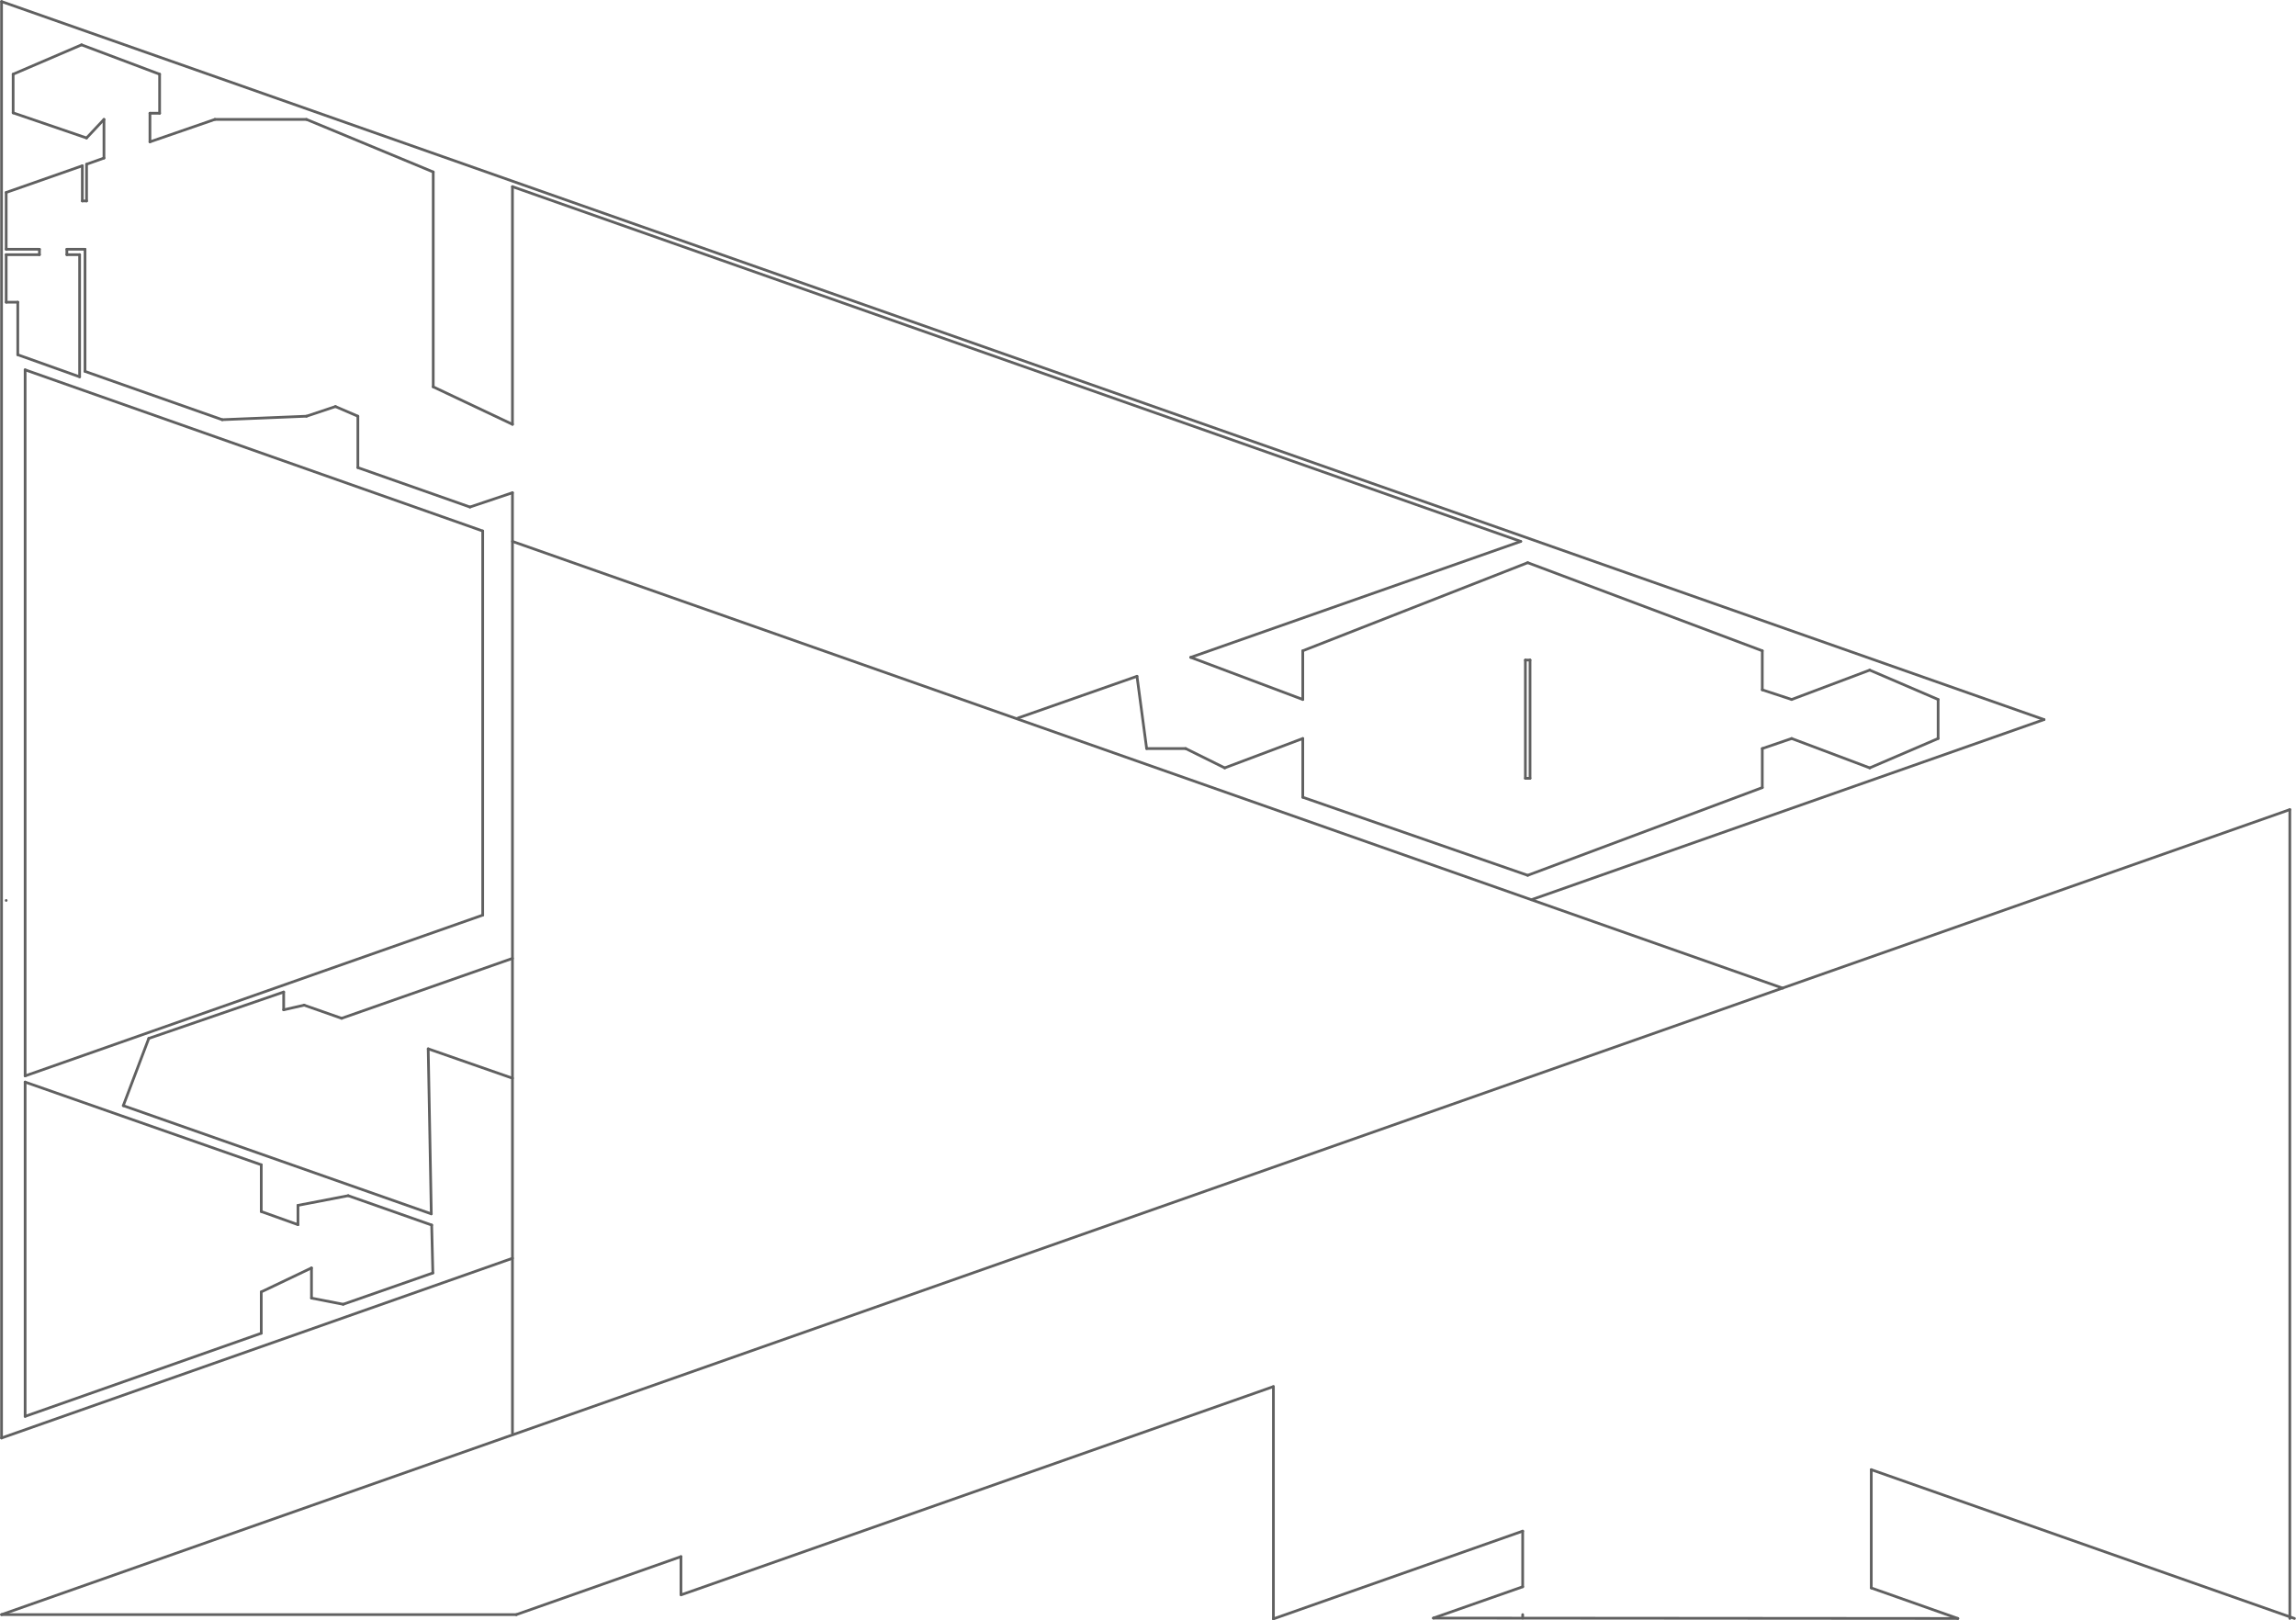 <?xml version="1.0" encoding="UTF-8"?>
<svg xmlns="http://www.w3.org/2000/svg" viewBox="0 0 594.1 419.2">
  <defs>
    <style>
      .cls-1 {
        stroke-width: 0px;
      }

      .cls-1, .cls-2 {
        fill: none;
      }

      .cls-2 {
        stroke: #606060;
        stroke-linecap: round;
        stroke-linejoin: round;
        stroke-width: .7px;
      }
    </style>
  </defs>
  <g id="ET-606">
    <g id="LINE">
      <line class="cls-1" x1="92.6" y1="107.7" x2="112.1" y2="100.1"/>
    </g>
    <g id="LINE-2" data-name="LINE">
      <line class="cls-1" x1="22" y1="96.1" x2="22.4" y2="42.5"/>
    </g>
    <g id="LINE-3" data-name="LINE">
      <line class="cls-1" x1="22.4" y1="42.5" x2="55.6" y2="30.9"/>
    </g>
    <g id="LINE-4" data-name="LINE">
      <line class="cls-1" x1="79.3" y1="30.9" x2="112.1" y2="44.5"/>
    </g>
    <g id="LINE-5" data-name="LINE">
      <line class="cls-1" x1="92.6" y1="107.7" x2="86.8" y2="105.2"/>
    </g>
    <g id="LINE-6" data-name="LINE">
      <line class="cls-1" x1="86.8" y1="105.2" x2="79.3" y2="107.7"/>
    </g>
    <g id="LINE-7" data-name="LINE">
      <line class="cls-1" x1="79.3" y1="107.7" x2="57.5" y2="108.6"/>
    </g>
    <g id="LINE-8" data-name="LINE">
      <line class="cls-1" x1="57.5" y1="108.6" x2="22" y2="96.1"/>
    </g>
  </g>
  <g id="ET-608">
    <g id="LINE-9" data-name="LINE">
      <line class="cls-1" x1="112.1" y1="100.1" x2="132.6" y2="109.8"/>
    </g>
    <g id="LINE-10" data-name="LINE">
      <line class="cls-1" x1="132.6" y1="127.5" x2="121.6" y2="131.2"/>
    </g>
    <g id="LINE-11" data-name="LINE">
      <line class="cls-1" x1="121.6" y1="131.2" x2="92.6" y2="121"/>
    </g>
    <g id="LINE-12" data-name="LINE">
      <line class="cls-1" x1="112.1" y1="100.1" x2="92.6" y2="107.7"/>
    </g>
    <g id="LINE-13" data-name="LINE">
      <line class="cls-1" x1="92.6" y1="121" x2="92.6" y2="107.7"/>
    </g>
  </g>
  <g id="ET-616">
    <g id="LINE-14" data-name="LINE">
      <line class="cls-1" x1="132.6" y1="48.3" x2="393.5" y2="140.1"/>
    </g>
    <g id="LINE-15" data-name="LINE">
      <line class="cls-1" x1="393.5" y1="140.1" x2="263.4" y2="185.8"/>
    </g>
    <g id="LINE-16" data-name="LINE">
      <line class="cls-1" x1="263.4" y1="185.8" x2="132.6" y2="140.1"/>
    </g>
  </g>
  <g id="ET-615-B">
    <g id="LINE-17" data-name="LINE">
      <line class="cls-1" x1="337.1" y1="168.4" x2="394.7" y2="145.9"/>
    </g>
    <g id="LINE-18" data-name="LINE">
      <line class="cls-1" x1="394.7" y1="226.3" x2="337.1" y2="206.3"/>
    </g>
  </g>
  <g id="ET-615-A">
    <g id="LINE-19" data-name="LINE">
      <line class="cls-1" x1="456" y1="203.8" x2="395.9" y2="226.3"/>
    </g>
    <g id="LINE-20" data-name="LINE">
      <line class="cls-1" x1="395.9" y1="145.9" x2="456" y2="168.4"/>
    </g>
  </g>
  <g id="ETPLAN">
    <g id="LINE-21" data-name="LINE">
      <line class="cls-2" x1="6.5" y1="95.7" x2="6.5" y2="278.4"/>
    </g>
    <g id="LINE-22" data-name="LINE">
      <line class="cls-2" x1="1.6" y1="65.9" x2="1.6" y2="78.2"/>
    </g>
    <g id="LINE-23" data-name="LINE">
      <line class="cls-2" x1="1.6" y1="78.2" x2="4.6" y2="78.2"/>
    </g>
    <g id="LINE-24" data-name="LINE">
      <line class="cls-2" x1="4.6" y1="78.2" x2="4.6" y2="91.8"/>
    </g>
    <g id="LINE-25" data-name="LINE">
      <line class="cls-2" x1="4.6" y1="91.8" x2="20.6" y2="97.5"/>
    </g>
    <g id="LINE-26" data-name="LINE">
      <line class="cls-2" x1="6.5" y1="278.4" x2="124.9" y2="236.8"/>
    </g>
    <g id="LINE-27" data-name="LINE">
      <line class="cls-2" x1="67.6" y1="301.4" x2="67.6" y2="313.5"/>
    </g>
    <g id="LINE-28" data-name="LINE">
      <line class="cls-2" x1="21.3" y1="42.9" x2="21.3" y2="52"/>
    </g>
    <g id="LINE-29" data-name="LINE">
      <line class="cls-2" x1="21.3" y1="52" x2="22.4" y2="52"/>
    </g>
    <g id="LINE-30" data-name="LINE">
      <line class="cls-2" x1="22.4" y1="52" x2="22.4" y2="42.5"/>
    </g>
    <g id="LINE-31" data-name="LINE">
      <line class="cls-2" x1="78.7" y1="260.1" x2="88.4" y2="263.5"/>
    </g>
    <g id="LINE-32" data-name="LINE">
      <line class="cls-2" x1="263.4" y1="185.8" x2="294.2" y2="175"/>
    </g>
    <g id="LINE-33" data-name="LINE">
      <line class="cls-2" x1="55.6" y1="30.9" x2="79.3" y2="30.9"/>
    </g>
    <g id="LINE-34" data-name="LINE">
      <line class="cls-2" x1="79.3" y1="30.9" x2="112.1" y2="44.5"/>
    </g>
    <g id="LINE-35" data-name="LINE">
      <line class="cls-2" x1="112.1" y1="44.5" x2="112.1" y2="100.1"/>
    </g>
    <g id="LINE-36" data-name="LINE">
      <line class="cls-2" x1="112.1" y1="100.1" x2="132.6" y2="109.8"/>
    </g>
    <g id="LINE-37" data-name="LINE">
      <line class="cls-2" x1="506.6" y1="418.8" x2="484.2" y2="410.9"/>
    </g>
    <g id="LINE-38" data-name="LINE">
      <line class="cls-2" x1="22" y1="64.5" x2="22" y2="96.1"/>
    </g>
    <g id="LINE-39" data-name="LINE">
      <line class="cls-2" x1="31.9" y1="286.1" x2="38.5" y2="268.7"/>
    </g>
    <g id="LINE-40" data-name="LINE">
      <line class="cls-2" x1="38.5" y1="268.7" x2="73.4" y2="256.7"/>
    </g>
    <g id="LINE-41" data-name="LINE">
      <line class="cls-2" x1="73.4" y1="256.7" x2="73.4" y2="261.3"/>
    </g>
    <g id="LINE-42" data-name="LINE">
      <line class="cls-2" x1="73.4" y1="261.3" x2="78.7" y2="260.1"/>
    </g>
    <g id="LINE-43" data-name="LINE">
      <line class="cls-2" x1="132.6" y1="48.3" x2="132.6" y2="109.8"/>
    </g>
    <g id="LINE-44" data-name="LINE">
      <line class="cls-2" x1="67.6" y1="313.5" x2="77.1" y2="316.9"/>
    </g>
    <g id="LINE-45" data-name="LINE">
      <line class="cls-2" x1="77.1" y1="316.9" x2="77.1" y2="311.9"/>
    </g>
    <g id="LINE-46" data-name="LINE">
      <line class="cls-2" x1="77.1" y1="311.9" x2="90.1" y2="309.4"/>
    </g>
    <g id="LINE-47" data-name="LINE">
      <line class="cls-2" x1="6.5" y1="280" x2="67.6" y2="301.4"/>
    </g>
    <g id="LINE-48" data-name="LINE">
      <line class="cls-2" x1="176.5" y1="412.6" x2="329.5" y2="358.8"/>
    </g>
    <g id="LINE-49" data-name="LINE">
      <line class="cls-2" x1="1.6" y1="233" x2="1.6" y2="233"/>
    </g>
    <g id="LINE-50" data-name="LINE">
      <line class="cls-2" x1="20.6" y1="65.9" x2="20.6" y2="97.5"/>
    </g>
    <g id="LINE-51" data-name="LINE">
      <line class="cls-2" x1="110.8" y1="271.4" x2="132.6" y2="279"/>
    </g>
    <g id="LINE-52" data-name="LINE">
      <line class="cls-2" x1="88.4" y1="263.5" x2="132.6" y2="248"/>
    </g>
    <g id="LINE-53" data-name="LINE">
      <line class="cls-2" x1="394" y1="396.2" x2="394" y2="410.6"/>
    </g>
    <g id="LINE-54" data-name="LINE">
      <line class="cls-2" x1="370.9" y1="418.7" x2="394" y2="410.6"/>
    </g>
    <g id="LINE-55" data-name="LINE">
      <line class="cls-2" x1="124.9" y1="137.4" x2="124.9" y2="236.8"/>
    </g>
    <g id="LINE-56" data-name="LINE">
      <line class="cls-2" x1="90.1" y1="309.4" x2="111.7" y2="317"/>
    </g>
    <g id="LINE-57" data-name="LINE">
      <line class="cls-2" x1=".4" y1=".4" x2=".4" y2="372.1"/>
    </g>
    <g id="LINE-58" data-name="LINE">
      <line class="cls-2" x1=".4" y1="372.1" x2="132.6" y2="325.6"/>
    </g>
    <g id="LINE-59" data-name="LINE">
      <line class="cls-2" x1="92.6" y1="121" x2="92.6" y2="107.7"/>
    </g>
    <g id="LINE-60" data-name="LINE">
      <line class="cls-2" x1="92.6" y1="107.7" x2="86.8" y2="105.2"/>
    </g>
    <g id="LINE-61" data-name="LINE">
      <line class="cls-2" x1="86.8" y1="105.2" x2="79.3" y2="107.7"/>
    </g>
    <g id="LINE-62" data-name="LINE">
      <line class="cls-2" x1="79.3" y1="107.7" x2="57.5" y2="108.6"/>
    </g>
    <g id="LINE-63" data-name="LINE">
      <line class="cls-2" x1="67.6" y1="334.3" x2="80.6" y2="328.1"/>
    </g>
    <g id="LINE-64" data-name="LINE">
      <line class="cls-2" x1="80.6" y1="328.1" x2="80.6" y2="335.9"/>
    </g>
    <g id="LINE-65" data-name="LINE">
      <line class="cls-2" x1="80.6" y1="335.9" x2="88.8" y2="337.5"/>
    </g>
    <g id="LINE-66" data-name="LINE">
      <line class="cls-2" x1="3.4" y1="19.2" x2="21.1" y2="11.6"/>
    </g>
    <g id="LINE-67" data-name="LINE">
      <line class="cls-2" x1="21.1" y1="11.6" x2="41.3" y2="19.2"/>
    </g>
    <g id="LINE-68" data-name="LINE">
      <line class="cls-2" x1="41.3" y1="19.2" x2="41.3" y2="29.3"/>
    </g>
    <g id="LINE-69" data-name="LINE">
      <line class="cls-2" x1="41.3" y1="29.3" x2="38.8" y2="29.3"/>
    </g>
    <g id="LINE-70" data-name="LINE">
      <line class="cls-2" x1="38.8" y1="29.3" x2="38.8" y2="36.7"/>
    </g>
    <g id="LINE-71" data-name="LINE">
      <line class="cls-2" x1="26.9" y1="40.9" x2="26.9" y2="30.9"/>
    </g>
    <g id="LINE-72" data-name="LINE">
      <line class="cls-2" x1="110.8" y1="271.4" x2="111.6" y2="314.1"/>
    </g>
    <g id="LINE-73" data-name="LINE">
      <line class="cls-2" x1="132.6" y1="48.3" x2="393.5" y2="140.1"/>
    </g>
    <g id="LINE-74" data-name="LINE">
      <line class="cls-2" x1="132.6" y1="127.5" x2="121.6" y2="131.2"/>
    </g>
    <g id="LINE-75" data-name="LINE">
      <line class="cls-2" x1="6.5" y1="280" x2="6.5" y2="366.5"/>
    </g>
    <g id="LINE-76" data-name="LINE">
      <line class="cls-2" x1=".4" y1="417.8" x2="133.6" y2="417.8"/>
    </g>
    <g id="LINE-77" data-name="LINE">
      <line class="cls-2" x1="308.1" y1="170.1" x2="393.5" y2="140.1"/>
    </g>
    <g id="LINE-78" data-name="LINE">
      <line class="cls-2" x1="88.8" y1="337.5" x2="112" y2="329.4"/>
    </g>
    <g id="LINE-79" data-name="LINE">
      <line class="cls-2" x1="111.7" y1="317" x2="112" y2="329.4"/>
    </g>
    <g id="LINE-80" data-name="LINE">
      <line class="cls-2" x1="308.1" y1="170.1" x2="337.1" y2="181"/>
    </g>
    <g id="LINE-81" data-name="LINE">
      <line class="cls-2" x1="337.1" y1="181" x2="337.1" y2="168.4"/>
    </g>
    <g id="LINE-82" data-name="LINE">
      <line class="cls-2" x1="337.1" y1="168.4" x2="395.3" y2="145.6"/>
    </g>
    <g id="LINE-83" data-name="LINE">
      <line class="cls-2" x1="395.3" y1="145.6" x2="456" y2="168.4"/>
    </g>
    <g id="LINE-84" data-name="LINE">
      <line class="cls-2" x1="456" y1="168.4" x2="456" y2="178.5"/>
    </g>
    <g id="LINE-85" data-name="LINE">
      <line class="cls-2" x1="456" y1="178.5" x2="463.6" y2="181"/>
    </g>
    <g id="LINE-86" data-name="LINE">
      <line class="cls-2" x1="463.6" y1="181" x2="483.8" y2="173.4"/>
    </g>
    <g id="LINE-87" data-name="LINE">
      <line class="cls-2" x1="483.8" y1="173.4" x2="501.5" y2="181"/>
    </g>
    <g id="LINE-88" data-name="LINE">
      <line class="cls-2" x1="501.5" y1="181" x2="501.5" y2="191.1"/>
    </g>
    <g id="LINE-89" data-name="LINE">
      <line class="cls-2" x1="501.5" y1="191.1" x2="483.8" y2="198.7"/>
    </g>
    <g id="LINE-90" data-name="LINE">
      <line class="cls-2" x1="483.8" y1="198.7" x2="463.6" y2="191.1"/>
    </g>
    <g id="LINE-91" data-name="LINE">
      <line class="cls-2" x1="463.6" y1="191.1" x2="456" y2="193.7"/>
    </g>
    <g id="LINE-92" data-name="LINE">
      <line class="cls-2" x1="456" y1="193.7" x2="456" y2="203.8"/>
    </g>
    <g id="LINE-93" data-name="LINE">
      <line class="cls-2" x1="456" y1="203.8" x2="395.3" y2="226.5"/>
    </g>
    <g id="LINE-94" data-name="LINE">
      <line class="cls-2" x1="395.3" y1="226.5" x2="337.1" y2="206.3"/>
    </g>
    <g id="LINE-95" data-name="LINE">
      <line class="cls-2" x1="337.1" y1="206.3" x2="337.1" y2="191.1"/>
    </g>
    <g id="LINE-96" data-name="LINE">
      <line class="cls-2" x1="337.1" y1="191.1" x2="316.9" y2="198.7"/>
    </g>
    <g id="LINE-97" data-name="LINE">
      <line class="cls-2" x1="316.9" y1="198.7" x2="306.8" y2="193.7"/>
    </g>
    <g id="LINE-98" data-name="LINE">
      <line class="cls-2" x1="306.8" y1="193.7" x2="296.7" y2="193.7"/>
    </g>
    <g id="LINE-99" data-name="LINE">
      <line class="cls-2" x1="296.7" y1="193.7" x2="294.2" y2="175"/>
    </g>
    <g id="LINE-100" data-name="LINE">
      <line class="cls-2" x1="133.6" y1="417.8" x2="176.2" y2="402.8"/>
    </g>
    <g id="LINE-101" data-name="LINE">
      <line class="cls-2" x1="31.9" y1="286.1" x2="111.6" y2="314.1"/>
    </g>
    <g id="LINE-102" data-name="LINE">
      <line class="cls-2" x1="22" y1="96.1" x2="57.5" y2="108.6"/>
    </g>
    <g id="LINE-103" data-name="LINE">
      <line class="cls-2" x1="1.6" y1="65.9" x2="10.2" y2="65.9"/>
    </g>
    <g id="LINE-104" data-name="LINE">
      <line class="cls-2" x1="10.2" y1="65.9" x2="10.2" y2="64.5"/>
    </g>
    <g id="LINE-105" data-name="LINE">
      <line class="cls-2" x1="10.2" y1="64.5" x2="1.6" y2="64.5"/>
    </g>
    <g id="LINE-106" data-name="LINE">
      <line class="cls-2" x1="22" y1="64.5" x2="17.3" y2="64.5"/>
    </g>
    <g id="LINE-107" data-name="LINE">
      <line class="cls-2" x1="17.3" y1="64.5" x2="17.3" y2="65.9"/>
    </g>
    <g id="LINE-108" data-name="LINE">
      <line class="cls-2" x1="17.3" y1="65.9" x2="20.6" y2="65.9"/>
    </g>
    <g id="LINE-109" data-name="LINE">
      <line class="cls-2" x1="394" y1="417.8" x2="394" y2="418.7"/>
    </g>
    <g id="LINE-110" data-name="LINE">
      <line class="cls-2" x1="6.5" y1="366.5" x2="67.6" y2="345"/>
    </g>
    <g id="LINE-111" data-name="LINE">
      <line class="cls-2" x1="92.6" y1="121" x2="121.6" y2="131.2"/>
    </g>
    <g id="LINE-112" data-name="LINE">
      <line class="cls-2" x1="3.4" y1="19.2" x2="3.4" y2="29.2"/>
    </g>
    <g id="LINE-113" data-name="LINE">
      <line class="cls-2" x1="3.4" y1="29.2" x2="22.4" y2="35.7"/>
    </g>
    <g id="LINE-114" data-name="LINE">
      <line class="cls-2" x1="22.4" y1="35.7" x2="26.9" y2="30.9"/>
    </g>
    <g id="LINE-115" data-name="LINE">
      <line class="cls-2" x1="6.5" y1="95.7" x2="124.9" y2="137.4"/>
    </g>
    <g id="LINE-116" data-name="LINE">
      <line class="cls-2" x1="38.8" y1="36.7" x2="55.6" y2="30.9"/>
    </g>
    <g id="LINE-117" data-name="LINE">
      <line class="cls-2" x1="67.6" y1="334.3" x2="67.6" y2="345"/>
    </g>
    <g id="LINE-118" data-name="LINE">
      <line class="cls-2" x1="1.6" y1="49.8" x2="1.6" y2="64.5"/>
    </g>
    <g id="LINE-119" data-name="LINE">
      <line class="cls-2" x1="1.6" y1="49.8" x2="21.3" y2="42.9"/>
    </g>
    <g id="LINE-120" data-name="LINE">
      <line class="cls-2" x1="484.2" y1="380.3" x2="484.2" y2="410.9"/>
    </g>
    <g id="LINE-121" data-name="LINE">
      <line class="cls-2" x1="329.5" y1="358.8" x2="329.5" y2="418.9"/>
    </g>
    <g id="LINE-122" data-name="LINE">
      <line class="cls-2" x1="396.3" y1="232.8" x2="528.9" y2="186.2"/>
    </g>
    <g id="LINE-123" data-name="LINE">
      <line class="cls-2" x1="329.5" y1="418.9" x2="394" y2="396.2"/>
    </g>
    <g id="LINE-124" data-name="LINE">
      <line class="cls-2" x1="22.4" y1="42.5" x2="26.9" y2="40.9"/>
    </g>
    <g id="LINE-125" data-name="LINE">
      <line class="cls-2" x1="176.2" y1="402.8" x2="176.2" y2="412.7"/>
    </g>
    <g id="LINE-126" data-name="LINE">
      <line class="cls-2" x1=".4" y1=".4" x2="528.9" y2="186.2"/>
    </g>
    <g id="LINE-127" data-name="LINE">
      <line class="cls-2" x1="593.7" y1="418.8" x2="484.2" y2="380.3"/>
    </g>
    <g id="LINE-128" data-name="LINE">
      <line class="cls-2" x1="506.6" y1="418.8" x2="370.9" y2="418.7"/>
    </g>
    <g id="LINE-129" data-name="LINE">
      <line class="cls-2" x1="132.6" y1="140.1" x2="461.3" y2="255.7"/>
    </g>
    <g id="LINE-130" data-name="LINE">
      <line class="cls-2" x1="592.5" y1="209.5" x2="592.5" y2="418.8"/>
    </g>
    <g id="LINE-131" data-name="LINE">
      <line class="cls-2" x1="132.6" y1="127.5" x2="132.6" y2="370.8"/>
    </g>
    <g id="LINE-132" data-name="LINE">
      <line class="cls-2" x1=".4" y1="417.8" x2="592.5" y2="209.5"/>
    </g>
    <g id="LINE-133" data-name="LINE">
      <line class="cls-2" x1="394.7" y1="201.4" x2="395.9" y2="201.4"/>
    </g>
    <g id="LINE-134" data-name="LINE">
      <line class="cls-2" x1="395.9" y1="201.4" x2="395.9" y2="170.8"/>
    </g>
    <g id="LINE-135" data-name="LINE">
      <line class="cls-2" x1="395.9" y1="170.8" x2="394.7" y2="170.8"/>
    </g>
    <g id="LINE-136" data-name="LINE">
      <line class="cls-2" x1="394.7" y1="170.8" x2="394.7" y2="201.4"/>
    </g>
  </g>
</svg>